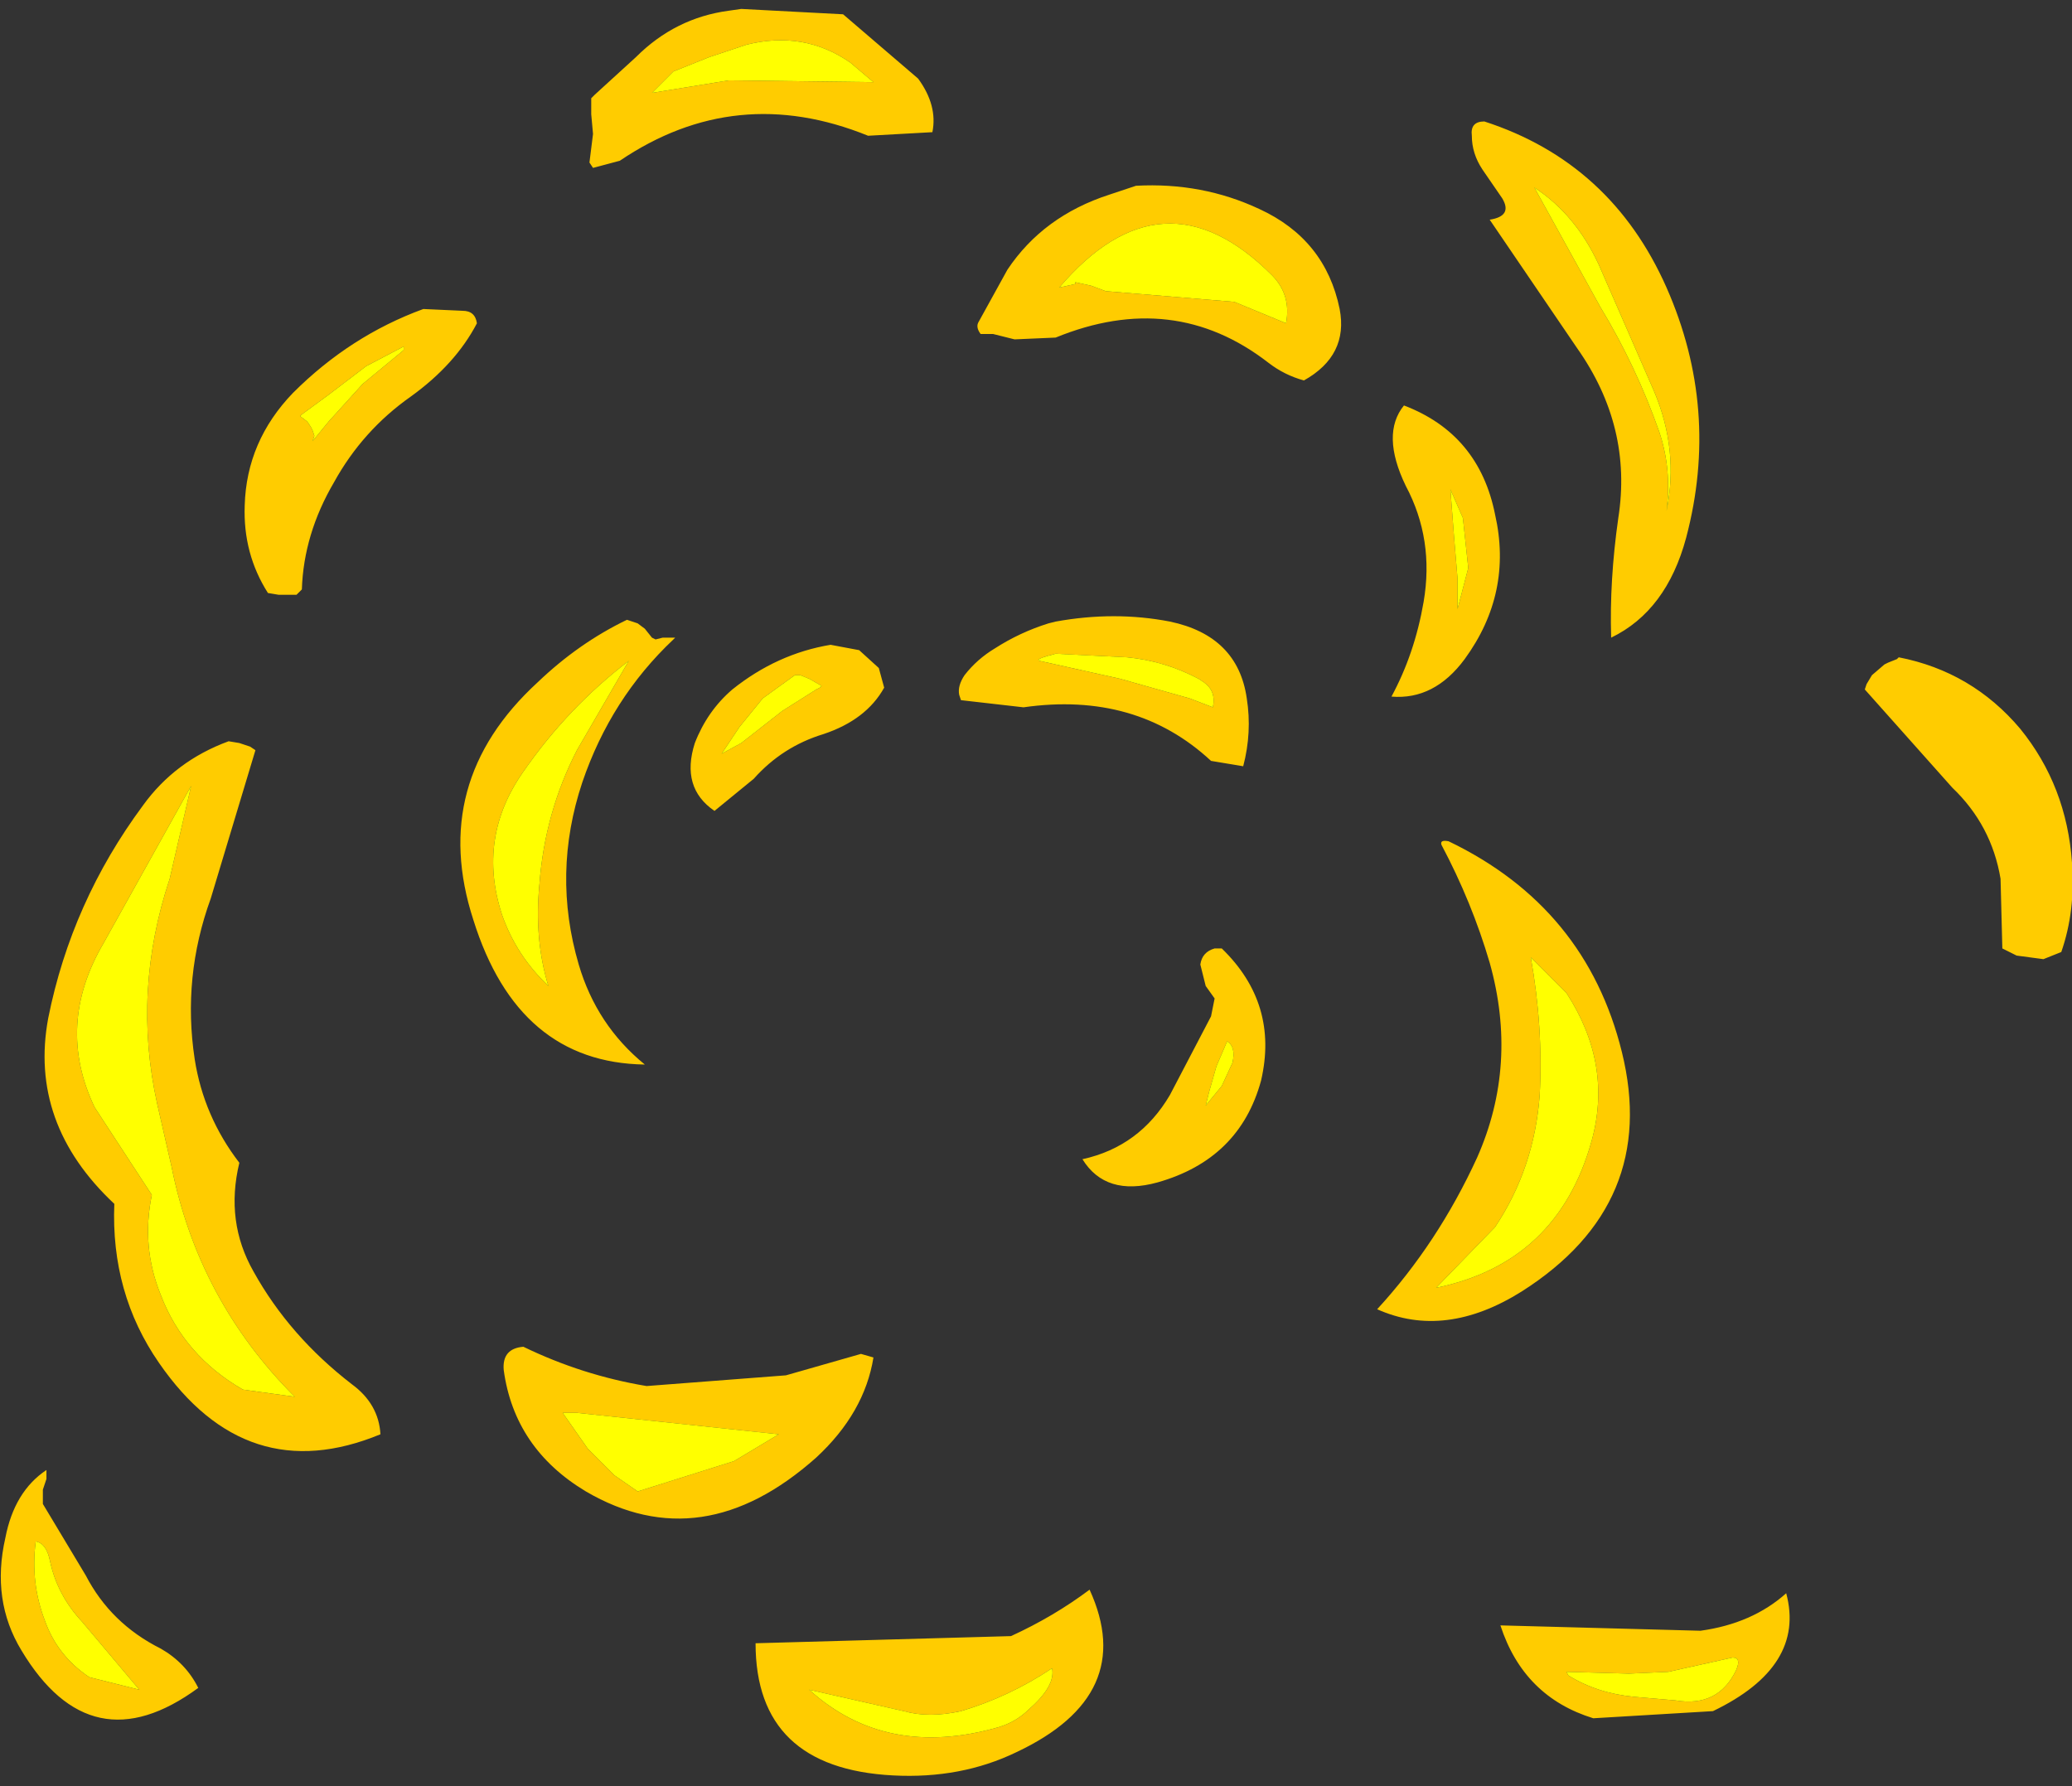 <?xml version="1.0" encoding="utf-8"?>
<svg version="1.1" id="Layer_1"
xmlns="http://www.w3.org/2000/svg"
xmlns:xlink="http://www.w3.org/1999/xlink"
width="58px" height="50px"
xml:space="preserve">
<rect width="100%" height="100%" fill="#333333" stroke="none"/>
<g id="467" transform="matrix(1, 0, 0, 1, -0.95, 11.95)">
<path style="fill:#FFCC00;fill-opacity:1" d="M9.35,-0.3L9.55 -0.15L9.65 0L9.7 0.1L9.75 0.25L9.7 0.4L10.15 -0.15L11.1 -1.2L12.25 -2.15L12.25 -2.25L11.2 -1.7L10.15 -0.9L9.4 -0.35L9.35 -0.3M19.2,-9.35L21.35 -9.7L25.4 -9.65L24.75 -10.2Q23.45 -11.1 21.85 -10.7L20.8 -10.35L19.8 -9.95L19.2 -9.35M17.5,-9.2L17.6 -9.3L18.75 -10.35Q19.85 -11.45 21.35 -11.65L21.7 -11.7L24.55 -11.55L26.65 -9.75Q27.2 -9 27.05 -8.25L25.25 -8.15Q21.55 -9.65 18.3 -7.45L17.55 -7.25L17.45 -7.4L17.5 -7.8L17.55 -8.2L17.5 -8.75L17.5 -9.2M13.9,-3.25Q14.25 -3.25 14.3 -2.9Q13.7 -1.75 12.45 -0.85Q11.1 0.1 10.3 1.55Q9.45 3 9.4 4.55L9.3 4.65L9.25 4.7L8.75 4.7L8.45 4.65Q7.75 3.55 7.8 2.2Q7.85 0.4 9.15 -0.95Q10.75 -2.55 12.8 -3.3L13.9 -3.25M28.7,-2.6L28.4 -2.6Q28.25 -2.8 28.35 -2.95L29.15 -4.4Q30.15 -5.9 32 -6.5L32.75 -6.75Q34.6 -6.85 36.2 -6.1Q38.05 -5.25 38.45 -3.3Q38.7 -2 37.45 -1.3Q36.9 -1.45 36.45 -1.8Q33.8 -3.85 30.5 -2.5L29.35 -2.45L28.75 -2.6L28.7 -2.6M31.05,-4.05L31.5 -3.95L31.9 -3.8L35.5 -3.5L36.95 -2.9Q37.1 -3.7 36.55 -4.25Q33.5 -7.3 30.6 -3.9L31.05 -4L31.05 -4.05M42.15,-8.15Q42.1 -8.55 42.5 -8.55Q46.05 -7.4 47.6 -3.9Q49.1 -0.5 48.15 3.1Q47.6 5.15 46.05 5.9Q46 4.3 46.25 2.55Q46.65 0 45.1 -2.2L42.65 -5.8Q43.3 -5.9 43 -6.4L42.45 -7.2Q42.15 -7.65 42.15 -8.15M45.7,-4.55Q45.05 -5.95 43.9 -6.7L45.75 -3.35Q46.75 -1.7 47.4 0.15Q47.75 1.2 47.6 2.35Q47.95 0.65 47.25 -1L45.7 -4.55M53.2,7.2L53.35 6.95L53.7 6.65L53.8 6.6L54.05 6.5L54.1 6.45Q56.15 6.85 57.5 8.45Q58.8 10.05 58.95 12.2Q59.05 13.55 58.65 14.7L58.15 14.9L57.4 14.8L57 14.6L56.95 12.65Q56.7 11.15 55.6 10.1L53.15 7.35L53.2 7.2M41.55,1.75L41.65 3.05L41.75 4.25L41.75 5.1L42.05 3.95L41.9 2.55L41.55 1.75M41.5,11.6Q45.35 13.45 46.35 17.5Q47.4 21.75 43.55 24.2Q41.4 25.55 39.5 24.7Q41.2 22.85 42.3 20.45Q43.45 17.85 42.65 15Q42.15 13.3 41.3 11.7Q41.25 11.55 41.5 11.6M41.95,6.5Q41.1 7.65 39.9 7.55Q40.55 6.35 40.8 4.9Q41.1 3.15 40.3 1.65Q39.6 0.2 40.25 -0.6Q42.35 0.2 42.8 2.45Q43.3 4.65 41.95 6.5M44.05,18.7Q43.9 20.75 42.8 22.4L41.15 24.1Q44.55 23.4 45.5 20Q46.1 17.85 44.8 15.85L43.8 14.85Q44.15 16.8 44.05 18.7M44.85,34.95Q45.65 35.45 46.7 35.55L47.85 35.65Q49.05 35.85 49.55 34.8Q49.7 34.45 49.45 34.45L47.65 34.85L46.55 34.9L44.8 34.85L44.85 34.95M42.95,33.55L48.55 33.7Q50 33.5 50.95 32.65Q51.5 34.7 48.9 35.95L45.55 36.15Q43.6 35.55 42.95 33.55M33.7,5.45Q35.6 5.85 35.85 7.6Q36 8.55 35.75 9.5L34.85 9.35Q32.75 7.4 29.6 7.85L27.85 7.65L27.8 7.5Q27.75 7.25 27.95 6.95Q28.3 6.5 28.8 6.2Q29.5 5.75 30.3 5.5L30.5 5.45Q32.15 5.15 33.7 5.45M32.5,6.45L30.5 6.35Q29.9 6.5 30.05 6.55L32.3 7.05L34.25 7.6L34.9 7.85Q35 7.4 34.65 7.15L34.5 7.05Q33.55 6.55 32.5 6.45M23.95,7.25L23.6 7.05L23.35 6.95L23.2 6.95L22.3 7.6L21.65 8.4L21.15 9.15L21.7 8.85L22.85 7.95L23.8 7.35L23.9 7.3L23.95 7.25M21.45,7.35Q22.7 6.35 24.2 6.1L25 6.25L25.55 6.75L25.7 7.3Q25.2 8.2 24 8.6Q22.85 8.95 22.05 9.85L20.95 10.75Q20 10.1 20.4 8.85Q20.75 7.95 21.45 7.35M35,17.9L34.8 18.6L34.7 19L35.15 18.45L35.45 17.8Q35.55 17.35 35.3 17.2L35 17.9M35.15,14.6Q36.75 16.15 36.25 18.3Q35.65 20.5 33.35 21.15Q31.9 21.55 31.25 20.5Q32.85 20.15 33.7 18.7L34.85 16.5L34.95 16L34.7 15.65L34.55 15.05Q34.6 14.7 34.95 14.6L35.15 14.6M19.2,5.9L19.3 5.95L19.5 5.9L19.85 5.9L19.8 5.95Q18.05 7.6 17.25 9.95Q16.4 12.5 17.15 15.05Q17.65 16.75 19 17.85Q15.45 17.8 14.2 13.8Q12.95 9.95 16 7.15Q17.15 6.05 18.5 5.4L18.8 5.5L19 5.65L19.2 5.9M15.6,9.65Q14.3 11.5 15 13.65Q15.4 14.8 16.3 15.65Q15.9 14.35 16.05 12.8Q16.2 10.8 17.1 9.05L18.55 6.55Q16.85 7.85 15.6 9.65M8.1,9.05L6.85 13.2Q6.05 15.4 6.4 17.7Q6.65 19.3 7.65 20.6Q7.25 22.25 8.05 23.65Q9.05 25.45 10.8 26.8Q11.55 27.35 11.6 28.2Q7.85 29.75 5.4 26.2Q4.05 24.25 4.15 21.75Q1.75 19.5 2.3 16.55Q2.95 13.3 4.95 10.6Q5.85 9.35 7.35 8.8L7.65 8.85L7.95 8.95L8.1 9.05M5.45,24.3Q6.1 26 7.75 26.95L9.2 27.15Q6.5 24.45 5.75 20.7L5.35 18.95Q4.65 15.8 5.7 12.65L6.3 10.05L3.85 14.45Q2.5 16.75 3.6 19.05L5.2 21.5Q4.9 22.95 5.45 24.3M17.4,28.6L18.15 29.35L18.8 29.8L21.5 28.95L22.75 28.2L17.1 27.6L16.7 27.6L17.4 28.6M15.6,25.75Q17.25 26.55 19.05 26.85L22.95 26.55L25.05 25.95L25.4 26.05Q25.15 27.6 23.8 28.85Q20.6 31.7 17.35 29.8Q15.35 28.6 15.05 26.4Q15 25.8 15.6 25.75M2.15,30.15L3.35 32.15Q4.05 33.5 5.45 34.2Q6.15 34.6 6.5 35.3Q3.5 37.5 1.55 34.25Q0.7 32.85 1.1 31.1Q1.35 29.8 2.25 29.2L2.25 29.45L2.15 29.75L2.15 30L2.15 30.15M2.2,33.4Q2.55 34.4 3.45 35L4.85 35.35L3.25 33.45Q2.55 32.7 2.35 31.75Q2.25 31.25 1.95 31.2Q1.8 32.35 2.2 33.4M29.75,35.9Q30.5 35.25 30.4 34.75Q29.2 35.55 27.85 35.95Q26.95 36.15 26.25 35.95L23.6 35.35Q25.75 37.3 28.9 36.4Q29.4 36.25 29.75 35.9M29.25,33.85Q30.45 33.3 31.45 32.55Q32.8 35.5 29.4 37.1Q27.85 37.85 25.95 37.75Q22.1 37.55 22.1 34.05L29.25 33.85" />
<path style="fill:#FFFF00;fill-opacity:1" d="M9.4,-0.35L10.15 -0.9L11.2 -1.7L12.25 -2.25L12.25 -2.15L11.1 -1.2L10.15 -0.15L9.7 0.4L9.75 0.25L9.7 0.1L9.65 0L9.55 -0.15L9.35 -0.3L9.4 -0.35M19.8,-9.95L20.8 -10.35L21.85 -10.7Q23.45 -11.1 24.75 -10.2L25.4 -9.65L21.35 -9.7L19.2 -9.35L19.8 -9.95M31.05,-4L30.6 -3.9Q33.5 -7.3 36.55 -4.25Q37.1 -3.7 36.95 -2.9L35.5 -3.5L31.9 -3.8L31.5 -3.95L31.05 -4.05L31.05 -4M47.25,-1Q47.95 0.65 47.6 2.35Q47.75 1.2 47.4 0.15Q46.75 -1.7 45.75 -3.35L43.9 -6.7Q45.05 -5.95 45.7 -4.55L47.25 -1M41.9,2.55L42.05 3.95L41.75 5.1L41.75 4.25L41.65 3.05L41.55 1.75L41.9 2.55M43.8,14.85L44.8 15.85Q46.1 17.85 45.5 20Q44.55 23.4 41.15 24.1L42.8 22.4Q43.9 20.75 44.05 18.7Q44.15 16.8 43.8 14.85M44.8,34.85L46.55 34.9L47.65 34.85L49.45 34.45Q49.7 34.45 49.55 34.8Q49.05 35.85 47.85 35.65L46.7 35.55Q45.65 35.45 44.85 34.95L44.8 34.85M34.5,7.05L34.65 7.15Q35 7.4 34.9 7.85L34.25 7.6L32.3 7.05L30.05 6.55Q29.9 6.5 30.5 6.35L32.5 6.45Q33.55 6.55 34.5 7.05M23.9,7.3L23.8 7.35L22.85 7.95L21.7 8.85L21.15 9.15L21.65 8.4L22.3 7.6L23.2 6.95L23.35 6.95L23.6 7.05L23.95 7.25L23.9 7.3M35.3,17.2Q35.55 17.35 35.45 17.8L35.15 18.45L34.7 19L34.8 18.6L35 17.9L35.3 17.2M18.55,6.55L17.1 9.05Q16.2 10.8 16.05 12.8Q15.9 14.35 16.3 15.65Q15.4 14.8 15 13.65Q14.3 11.5 15.6 9.65Q16.85 7.85 18.55 6.55M5.2,21.5L3.6 19.05Q2.5 16.75 3.85 14.45L6.3 10.05L5.7 12.65Q4.65 15.8 5.35 18.95L5.75 20.7Q6.5 24.45 9.2 27.15L7.75 26.95Q6.1 26 5.45 24.3Q4.9 22.95 5.2 21.5M16.7,27.6L17.1 27.6L22.75 28.2L21.5 28.95L18.8 29.8L18.15 29.35L17.4 28.6L16.7 27.6M1.95,31.2Q2.25 31.25 2.35 31.75Q2.55 32.7 3.25 33.45L4.85 35.35L3.45 35Q2.55 34.4 2.2 33.4Q1.8 32.35 1.95 31.2M28.9,36.4Q25.75 37.3 23.6 35.35L26.25 35.95Q26.95 36.15 27.85 35.95Q29.2 35.55 30.4 34.75Q30.5 35.25 29.75 35.9Q29.4 36.25 28.9 36.4" />
</g>
</svg>
